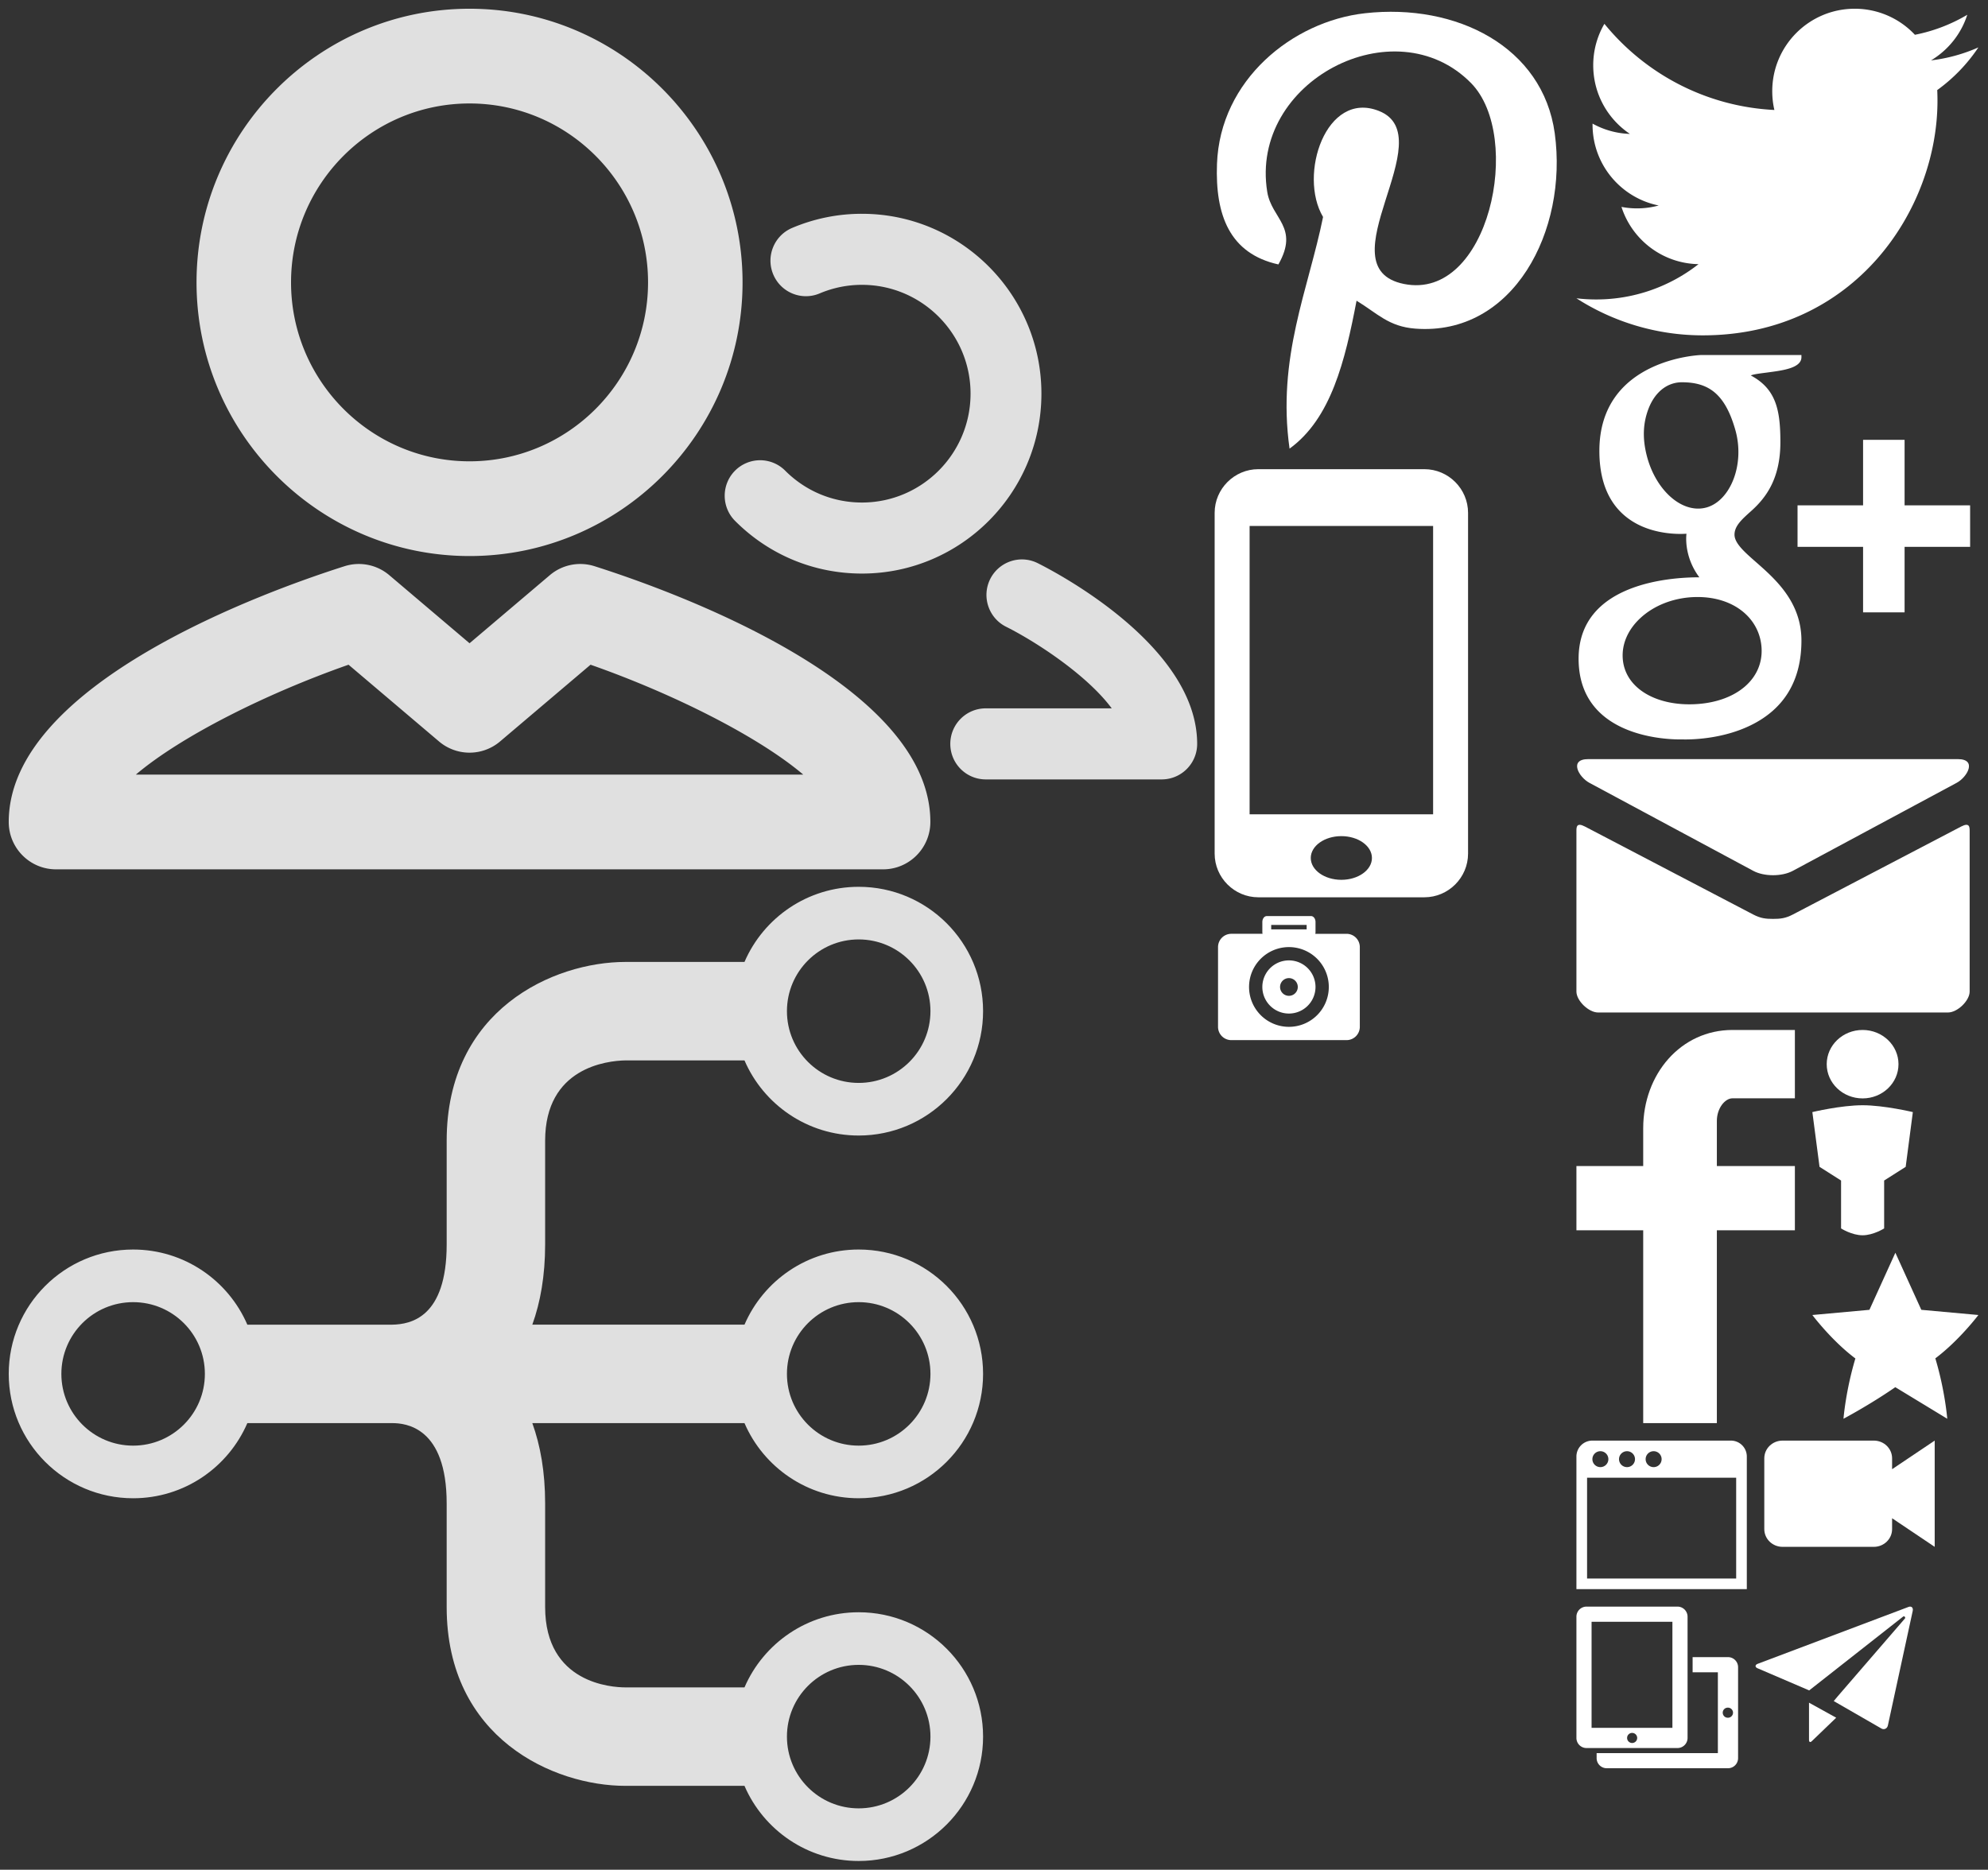 <svg width="455" height="428" xmlns="http://www.w3.org/2000/svg" xmlns:xlink="http://www.w3.org/1999/xlink"><rect width="100%" height="100%" fill="#333333" stroke="none"/><svg width="43" height="38" viewBox="-2 -2 43 38" id="browser-icon" x="358.8" y="327.77" xmlns="http://www.w3.org/2000/svg"><path fill-rule="evenodd" clip-rule="evenodd" fill="#FFF" d="M35.344 0H3.656A3.649 3.649 0 0 0 0 3.642V34h39V3.642A3.648 3.648 0 0 0 35.344 0zM17.672 2.428c1.009 0 1.828.816 1.828 1.821a1.825 1.825 0 0 1-1.828 1.822 1.826 1.826 0 0 1-1.829-1.822 1.826 1.826 0 0 1 1.829-1.821zm-6.093 0c1.009 0 1.828.816 1.828 1.821a1.825 1.825 0 0 1-1.828 1.822A1.826 1.826 0 0 1 9.75 4.249c0-1.005.818-1.821 1.829-1.821zm-6.095 0c1.01 0 1.828.816 1.828 1.821 0 1.006-.818 1.822-1.828 1.822S3.656 5.255 3.656 4.25c0-1.006.819-1.822 1.828-1.822zm31.079 29.144H2.438V8.5h34.125v23.072z"/></svg><svg width="38" height="33" viewBox="-2 -2 38 33" id="camera-icon" x="276" y="207.4" xmlns="http://www.w3.org/2000/svg"><path fill-rule="evenodd" clip-rule="evenodd" fill="#FFF" d="M17 10.444a6.084 6.084 0 1 0 0 12.168 6.084 6.084 0 0 0 0-12.168zm0 8.113a2.028 2.028 0 1 1 0-4.056 2.028 2.028 0 0 1 0 4.056zM30.183 4.359h-7.148c.021-.111.051-.218.051-.338V1.655c0-.747-.454-1.353-1.014-1.353H11.93c-.56 0-1.014.605-1.014 1.353v2.366c0 .12.029.227.051.338h-7.15A3.041 3.041 0 0 0 .775 7.401v18.254a3.042 3.042 0 0 0 3.042 3.042h26.365a3.042 3.042 0 0 0 3.043-3.042V7.401a3.042 3.042 0 0 0-3.042-3.042zM12.944 2.331h8.113v1.015h-8.113V2.331zM17 25.655a9.126 9.126 0 0 1-9.126-9.127A9.127 9.127 0 1 1 17 25.655z"/></svg><svg width="40" height="35" viewBox="-2 -2 40 35" id="escape" x="399.8" y="365.77" xmlns="http://www.w3.org/2000/svg"><path fill="#FFF" d="M35.01.073C34.338.327 1.122 12.858.467 13.104c-.555.21-.681.723-.019 1.006l7.426 3.185 4.401 1.889S33.481 2.517 33.768 2.289c.289-.227.623.199.412.442l-15.4 17.832c-.002 0-.002.002-.002.002l-.883 1.056 1.17.676 9.746 5.616c.567.328 1.31.056 1.473-.701.193-.895 5.564-25.683 5.688-26.234.152-.722-.29-1.159-.962-.905zM12.235 30.501c0 .517.271.661.648.294.491-.477 5.573-5.361 5.573-5.361l-6.222-3.444.001 8.511z"/></svg><svg width="54" height="94" viewBox="-2 -2 54 94" id="facebook" x="358.8" y="233.77" xmlns="http://www.w3.org/2000/svg"><path fill="#FFF" d="M50 15.646H35.717c-1.688 0-3.574 2.221-3.574 5.192v10.314H50v14.7H32.143V90H15.285V45.854H0v-14.7h15.285V22.5c0-12.407 8.611-22.5 20.432-22.5H50v15.646z"/></svg><svg width="227" height="227" viewBox="-2 -2 227 227" id="flow-tree-icon" y="201" xmlns="http://www.w3.org/2000/svg"><path fill="#E0E0E0" d="M168.393 17.199h-27.238c-16.449 0-40.923 10.898-40.923 40.923v23.723c0 16.748-8.218 18.307-12.455 18.386H54.61c-4.37-10.115-14.424-17.2-26.142-17.2C12.749 83.032 0 95.779 0 111.5c0 15.723 12.749 28.468 28.468 28.468 11.718 0 21.772-7.085 26.142-17.2h33.166c3.07 0 12.455.888 12.455 18.387v23.723c0 30.025 24.474 40.923 40.923 40.923h27.238c4.366 10.115 14.424 17.199 26.14 17.199C210.253 223 223 210.254 223 194.532s-12.747-28.468-28.468-28.468c-11.716 0-21.772 7.084-26.14 17.199h-27.238c-3.07 0-18.387-.887-18.387-18.387v-23.723c0-7.201-1.088-13.272-2.935-18.387h48.56c4.366 10.115 14.424 17.2 26.14 17.2 15.722 0 28.468-12.745 28.468-28.468 0-15.721-12.747-28.468-28.468-28.468-11.716 0-21.772 7.085-26.14 17.2h-48.56c1.847-5.113 2.935-11.185 2.935-18.386V58.123c0-16.748 14.148-18.307 18.387-18.386h27.238c4.366 10.115 14.424 17.199 26.14 17.199C210.253 56.936 223 44.19 223 28.468 223 12.747 210.253 0 194.532 0c-11.716 0-21.773 7.084-26.139 17.199zm26.139 160.908c9.069 0 16.423 7.356 16.423 16.424 0 9.07-7.354 16.423-16.423 16.423-9.07 0-16.423-7.353-16.423-16.423-.002-9.067 7.353-16.424 16.423-16.424zM28.468 127.923c-9.07 0-16.423-7.354-16.423-16.423 0-9.07 7.353-16.423 16.423-16.423 9.07 0 16.423 7.354 16.423 16.423.001 9.068-7.353 16.423-16.423 16.423zm166.064-32.846c9.069 0 16.423 7.354 16.423 16.423 0 9.068-7.354 16.423-16.423 16.423-9.07 0-16.423-7.354-16.423-16.423-.002-9.07 7.353-16.423 16.423-16.423zm16.423-66.609c0 9.067-7.354 16.423-16.423 16.423-9.07 0-16.423-7.356-16.423-16.423 0-9.07 7.354-16.423 16.423-16.423s16.423 7.353 16.423 16.423z"/></svg><svg width="94.61" height="93" viewBox="-2 -2 94.61 93" id="google-plus" x="358.8" y="78.77" xmlns="http://www.w3.org/2000/svg"><path fill="#FFF" d="M5.254 22.443c0 7.468 2.494 12.859 7.412 16.027 4.025 2.594 8.701 2.981 11.129 2.981.59 0 1.063-.022 1.394-.044 0 0-.771 5.016 2.949 9.981l-.168-.003C21.525 51.385.5 52.732.5 70.015c0 17.584 19.31 18.478 23.183 18.478.303 0 .479-.007.479-.007.043.002.32.013.791.013 2.486 0 8.912-.313 14.879-3.213C47.572 81.529 51.5 74.994 51.5 65.861c0-8.824-5.981-14.076-10.35-17.916-2.666-2.338-4.969-4.357-4.969-6.321 0-2.001 1.682-3.505 3.809-5.41 3.445-3.081 6.691-7.466 6.691-15.755 0-7.287-.945-12.178-6.767-15.281.607-.311 2.752-.537 3.814-.684 3.153-.431 7.77-.92 7.77-3.496V.5H28.506c-.231.006-23.252.859-23.252 21.943zm37.117 45.064c.439 7.033-5.576 12.222-14.606 12.879-9.175.671-16.728-3.46-17.166-10.483-.214-3.373 1.271-6.684 4.176-9.315 2.947-2.669 6.992-4.313 11.393-4.639a24.467 24.467 0 0 1 1.549-.054c8.488 0 14.238 4.989 14.654 11.612zm-6.004-49.876c2.256 7.934-1.15 16.229-6.578 17.759a7.11 7.11 0 0 1-1.922.265c-4.973 0-9.9-5.031-11.725-11.96-1.021-3.894-.938-7.296.231-10.568 1.15-3.219 3.215-5.393 5.814-6.124a7.059 7.059 0 0 1 1.924-.267c6.006-.001 9.866 2.489 12.256 10.895zM75.109 34.91v-15h-9.5v15h-15v9.5h15v15h9.5v-15h15v-9.5h-15z"/></svg><svg width="41" height="41" viewBox="-2 -2 41 41" id="ipad-icon" x="358.8" y="365.77" xmlns="http://www.w3.org/2000/svg"><path fill-rule="evenodd" clip-rule="evenodd" fill="#FFF" d="M25.438 30.063V2.313A2.313 2.313 0 0 0 23.125 0H2.313A2.312 2.312 0 0 0 0 2.313v27.75a2.311 2.311 0 0 0 2.313 2.313h20.813a2.312 2.312 0 0 0 2.312-2.313zm-12.719 1.156a1.154 1.154 0 0 1 0-2.307 1.154 1.154 0 1 1 0 2.307zm9.25-3.469h-18.5V3.469h18.5V27.75zm12.719-16.187h-8.095v3.469h5.781v18.503H4.625v1.151a2.312 2.312 0 0 0 2.313 2.313h27.751A2.308 2.308 0 0 0 37 34.688V13.876a2.313 2.313 0 0 0-2.312-2.313zm0 13.874a1.154 1.154 0 1 1 0-2.306 1.153 1.153 0 1 1 0 2.306z"/></svg><svg width="94" height="62" viewBox="-2 -2 94 62" id="mail-icon" x="358.8" y="171.77" xmlns="http://www.w3.org/2000/svg"><path fill="#FFF" d="M2.97 5.428c2.441 1.313 36.241 19.468 37.499 20.145 1.259.676 2.889 1.002 4.531 1.002 1.643 0 3.271-.326 4.531-1.002 1.258-.676 35.058-18.831 37.498-20.145C89.473 4.117 91.784 0 87.297 0H2.703c-4.484 0-2.176 4.117.267 5.428zm85.094 10c-2.773 1.447-36.836 19.26-38.533 20.145-1.699.887-2.889 1.002-4.531 1.002s-2.832-.115-4.531-1.002c-1.698-.885-35.758-18.698-38.533-20.145C-.017 14.411 0 15.604 0 16.526v36.679C0 55.301 2.792 58 4.959 58h80.082C87.208 58 90 55.301 90 53.205V16.526c0-.922.02-2.115-1.936-1.098z"/></svg><svg width="62" height="102" viewBox="-2 -2 62 102" id="mobile-icon" x="276" y="105.4" xmlns="http://www.w3.org/2000/svg"><path fill="#FFF" d="M48 0H10C4.5 0 0 4.5 0 10v78c0 5.5 4.5 10 10 10h38c5.5 0 10-4.5 10-10V10c0-5.5-4.5-10-10-10zM29 94c-3.865 0-7-2.238-7-5s3.135-5 7-5c3.863 0 7 2.238 7 5 0 2.764-3.137 5-7 5zm21-15H8V13h42v66z"/></svg><svg width="27" height="51" viewBox="-2 -2 27 51" id="person-icon" x="412.8" y="233.77" xmlns="http://www.w3.org/2000/svg"><path fill-rule="evenodd" clip-rule="evenodd" fill="#FFF" d="M11.5 17.233c-4.944 0-11.5 1.566-11.5 1.566l1.643 12.534 4.929 3.133v10.966s2.449 1.567 4.929 1.567c2.45 0 4.929-1.567 4.929-1.567V34.466l4.929-3.133L23 18.799s-6.587-1.566-11.5-1.566zm0-1.566c4.536 0 8.214-3.508 8.214-7.833C19.714 3.507 16.036 0 11.5 0S3.286 3.507 3.286 7.833c0 4.326 3.678 7.834 8.214 7.834z"/></svg><svg width="82.8" height="105.4" viewBox="-2 -2 82.8 105.4" id="pinterest" x="276" xmlns="http://www.w3.org/2000/svg"><path fill="#FFF" d="M32.48 66.836c-2.627 13.768-5.834 26.967-15.334 33.861-2.933-20.81 4.308-36.437 7.668-53.027-5.729-9.646.688-29.063 12.776-24.277 14.874 5.885-12.881 35.865 5.75 39.611 19.453 3.908 27.395-33.752 15.332-46C41.245-.681 7.941 16.601 12.036 41.92c.996 6.19 7.392 8.067 2.555 16.611C3.438 56.057.108 47.26.536 35.531c.689-19.197 17.25-32.64 33.859-34.498C55.401-1.32 75.116 8.744 77.839 28.504c3.064 22.303-9.48 46.459-31.943 44.721-6.088-.473-8.646-3.489-13.416-6.389z"/></svg><svg width="42" height="42" viewBox="-2 -2 42 42" id="star-icon" x="412.8" y="284.77" xmlns="http://www.w3.org/2000/svg"><path fill="#FFF" d="M38 14.25l-13.063-1.188L19 0l-5.938 13.063L0 14.25s4.381 5.848 9.848 9.95a.4.4 0 0 1 .011-.037l.005.05-.016-.013C7.616 31.635 7.125 38 7.125 38s6.046-3.209 11.834-7.213c.01.003.033.014.041.014a.15.15 0 0 0 .02-.007L30.875 38s-.494-6.381-2.729-13.826l-.017.012c.004-.011 0-.061 0-.061s.01.032.017.049C33.614 20.067 38 14.25 38 14.25z"/></svg><svg width="96" height="78.77" viewBox="-2 -2 96 78.77" id="twitter" x="358.8" xmlns="http://www.w3.org/2000/svg"><path fill="#FFF" d="M92 8.85a37.756 37.756 0 0 1-10.842 2.974c3.898-2.337 6.891-6.035 8.301-10.442a37.85 37.85 0 0 1-11.986 4.58A18.846 18.846 0 0 0 63.695 0C53.271 0 44.82 8.45 44.82 18.874c0 1.479.166 2.92.488 4.301-15.685-.786-29.597-8.301-38.904-19.721a18.781 18.781 0 0 0-2.557 9.488c0 6.549 3.332 12.324 8.396 15.71a18.8 18.8 0 0 1-8.549-2.358c-.002.078-.002.156-.002.236 0 9.146 6.508 16.773 15.141 18.508a18.857 18.857 0 0 1-8.524.323c2.402 7.498 9.375 12.956 17.633 13.107a37.87 37.87 0 0 1-23.441 8.081 37.82 37.82 0 0 1-4.502-.267 53.41 53.41 0 0 0 28.934 8.482c34.717 0 53.704-28.763 53.704-53.706 0-.815-.019-1.631-.056-2.441A38.25 38.25 0 0 0 92 8.85z"/></svg><svg width="276" height="201" viewBox="-2 -2 276 201" id="user-icon" xmlns="http://www.w3.org/2000/svg"><path fill-rule="evenodd" clip-rule="evenodd" fill="#E0E0E0" d="M105.466 125.285c34.455 0 62.486-28.102 62.486-62.643S139.921 0 105.466 0C71.013 0 42.981 28.101 42.981 62.642c0 34.541 28.032 62.643 62.485 62.643zm0-103.6c22.527 0 40.855 18.371 40.855 40.957 0 22.584-18.328 40.958-40.855 40.958-22.526 0-40.854-18.373-40.854-40.958 0-22.586 18.327-40.957 40.854-40.957zm28.624 105.93a10.767 10.767 0 0 0-10.254 2.053l-18.37 15.581-18.364-15.581a10.778 10.778 0 0 0-10.257-2.053C58.819 133.346 0 154.523 0 186.156 0 192.146 4.844 197 10.815 197h189.303c5.97 0 10.817-4.854 10.817-10.844.001-31.633-58.819-52.81-76.845-58.541zm-104.997 47.7c10.281-8.722 29.699-18.494 48.68-25.155l20.707 17.568a10.793 10.793 0 0 0 13.97 0l20.712-17.568c18.979 6.661 38.398 16.434 48.68 25.155H29.093zm206.388-48.413c-4.003-1.987-8.865-.348-10.861 3.67-1.988 4.019-.353 8.901 3.652 10.9 6.616 3.306 18.423 10.932 24.175 18.679h-28.834c-4.482 0-8.113 3.637-8.113 8.134 0 4.49 3.631 8.131 8.113 8.131h40.271c4.483 0 8.115-3.641 8.115-8.131.001-22.59-32.779-39.523-36.518-41.383zm-40.201-13.869c-6.638 0-12.875-2.589-17.571-7.295a8.094 8.094 0 0 0-11.471-.004c-3.164 3.174-3.164 8.327 0 11.502 7.755 7.778 18.068 12.059 29.042 12.059 22.649 0 41.073-18.47 41.073-41.183 0-22.701-18.424-41.172-41.073-41.172a40.74 40.74 0 0 0-15.983 3.238c-4.127 1.749-6.061 6.519-4.317 10.653 1.741 4.142 6.51 6.08 10.627 4.332a24.672 24.672 0 0 1 9.674-1.96c13.704 0 24.853 11.177 24.853 24.909-.001 13.746-11.15 24.921-24.854 24.921z"/></svg><svg width="43" height="28.32" viewBox="-2 -2 43 28.32" id="video-icon" x="401.8" y="327.77" xmlns="http://www.w3.org/2000/svg"><path fill-rule="evenodd" clip-rule="evenodd" fill="#FFF" d="M39 0l-9.75 6.547V4.053C29.25 1.813 27.378 0 25.071 0H4.178C1.87 0 0 1.813 0 4.053v16.213c0 2.239 1.87 4.054 4.178 4.054h20.893c2.308 0 4.179-1.814 4.179-4.054v-2.494L39 24.319V0z"/></svg></svg>